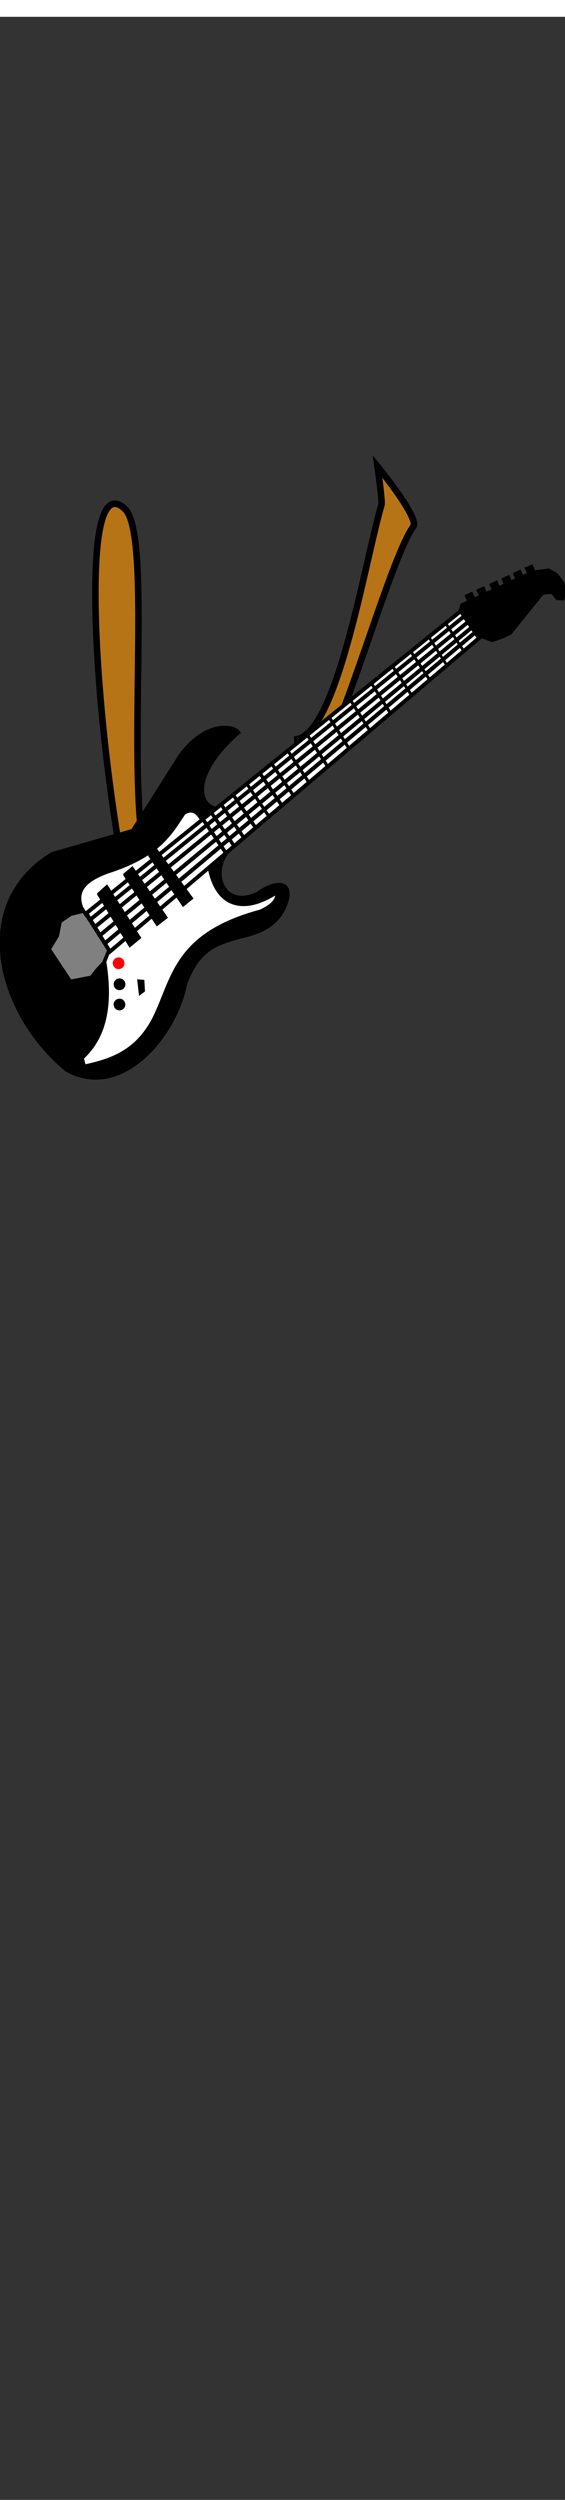 <?xml version="1.0" encoding="utf-8"?>
<svg class="shirt" width="86" height="380" viewBox="202.715 584.407 86.593 380.048" preserveAspectRatio="xMidYMax" xmlns="http://www.w3.org/2000/svg">
  <rect x="202.715" y="584.407" width="86.593" height="380.048" fill="#333333" stroke="none"/>
  <defs id="svgEditorDefs">
    <path id="svgEditorClosePathDefs" fill="black" style="stroke-width: 0px; stroke: none;" class="clothes"/>
    <style id="style3891" type="text/css">.str0 {stroke:black;stroke-width:0.238}
    .fil0 {fill:black}
    .fil2 {fill:#050707}
    .fil3 {fill:#881846}
    .fil5 {fill:#F6BCD6}
    .fil1 {fill:#F9DD56}
    .fil4 {fill:#FDFCFD}</style>
  </defs>
  <rect id="svgEditorBackground" x="202.715" y="584.431" width="86.593" height="115.809" style="fill: none; stroke: none;" class="clothes"/>
  <rect id="rect-1" x="-403.988" y="499.579" width="1300" height="550" style="fill: none; stroke: none;" class="clothes"/>
  <g transform="matrix(0.248, 0, 0, 0.244, 224.258, 664.985)"/>
  <path d="M 213.521 726.423 C 213.521 708.504 226.938 650.657 232.623 661.344 C 235.53 666.805 218.296 702.679 218.296 715.206" style="stroke: rgb(0, 0, 0); fill: rgb(183, 116, 22);" transform="matrix(0.947, -0.32, 0.32, 0.947, -210.074, 107.872)"/>
  <g transform="matrix(0.098, 0, 0, 0.173, 556.57, 747.032)">
    <g id="layer1" transform="matrix(1, 0, 0, 1, -27.709, -32.914)"/>
  </g>
  <path d="M 247.785 695.012 C 254.276 695.012 258.557 668.088 261.184 659.079 C 261.335 658.562 260.575 653.23 260.575 653.23 C 260.575 653.23 267.018 661.103 266.056 662.423 C 261.977 668.019 253.32 701.697 249.003 701.697" style="stroke: rgb(0, 0, 0); fill: rgb(183, 116, 22);"/>
  <path d="M 305.645 810.365 L 305.645 810.365" style="stroke: rgb(0, 0, 0); fill: rgb(183, 116, 22);"/>
  <g transform="matrix(0.072, -0.024, 0.027, 0.082, 192.578, 698.778)">
    <g id="g-1" transform="translate(229.06 -205.99)">
      <path id="path3231" style="fill-rule:evenodd;stroke:#000000;stroke-width:7.092px;fill:#000000" d="m110.13 429.96l137.65-98.8c72.14-45.97 123.34-20.32 127.27-7.41-108.92 39.89-129.28 97.19-88.31 117.33l592.16-196.37c7.95 21.94 16.06 40.56 20.78 54.03l-601.25 210.26c-71.66 23-67.68 108.56 14.28 96.34 35.27-10.12 83.37-4.07 38.96 39.52-29.89 26.25-65.88 26.41-102.59 23.46-44.91-1.86-87.06-5.41-135.05 49.41-53.429 82.83-198.01 158.39-281.8 76.57-93.64-130.76-84.21-331.48 109.08-370.51l168.82 6.17z"/>
      <path id="path3233" style="fill-rule:evenodd;stroke:#000000;stroke-width:7.092px;fill:#ffffff" d="m-26.223 633.74c-16.55 90.8-56.434 130.5-103.89 149.44l-1.3 16.06c54.541 5.23 109.08 5.86 163.62-40.76 63.233-55.69 92.05-130.48 272.71-121.03 22.8-2.43 40.7-7.95 42.85-23.47-71.83 16.64-126.5-5.35-112.97-82.74l-246.09 86.45-14.933 16.05z"/>
      <path id="path3235" style="fill-rule:evenodd;stroke:#000000;stroke-width:7.092px;fill:#808080" d="m-34.015 536.79l23.375 80.9-18.18 18.52-18.181 8.65-14.284 8.64-42.855-4.94-20.78-66.69 24.68-18.52 14.281-22.23 24.674-6.18 27.27 1.85z"/>
      <path id="path3239" style="fill-rule:evenodd;stroke:#000000;stroke-width:7.092px;fill:#ffffff" d="m-36.612 530c-0.239-24.29 11.201-44.25 72.722-45.7 106.99 1.14 143.37-27.93 183.1-55.57 22.71-5.95 29.07 11.05 31.17 24.7l-283.1 90.16-3.892-13.59z"/>
      <path id="path3237" style="fill-rule:evenodd;stroke:#000000;stroke-width:7.092px;fill:#ffffff" d="m-30.119 542.97l20.778 77.19 905.12-319.88-18.18-55.57-907.72 297.64 0.001 0.62z"/>
      <path id="path3241" style="fill:#ff0000" d="m365 796.65a1.607 1.429 0 1 1 -3.21 0 1.607 1.429 0 1 1 3.21 0z" transform="matrix(7.272 0 0 6.916 -2642.9 -4864.9)"/>
      <path id="path4215" style="fill:#000000" d="m365 796.65a1.607 1.429 0 1 1 -3.21 0 1.607 1.429 0 1 1 3.21 0z" transform="matrix(7.272 0 0 6.916 -2667.3 -4795)"/>
      <path id="path4217" style="fill:#000000" d="m365 796.65a1.607 1.429 0 1 1 -3.21 0 1.607 1.429 0 1 1 3.21 0z" transform="matrix(7.272 0 0 6.916 -2654.4 -4829)"/>
      <path id="path4219" style="stroke:#000000;stroke-width:7.092px;fill:none" d="m27.669 686.85l-4.545 19.14 6.493-1.85 4.545-14.82-6.493-2.47z"/>
      <path id="path5190" style="fill-rule:evenodd;stroke:#000000;stroke-width:7.092px;fill:#000000" d="m5.593 517.65l27.27 102.51 22.077-7.41-29.868-102.51-19.479 7.41z"/>
      <path id="path5192" style="fill-rule:evenodd;stroke:#000000;stroke-width:7.092px;fill:#000000" d="m67.926 499.74l30.517 100.04 20.127-6.18-33.113-100.03-17.531 6.17z"/>
      <path id="path5194" style="fill-rule:evenodd;stroke:#000000;stroke-width:7.092px;fill:#000000" d="m128.31 482.45l32.47 99.42 18.83-6.17-36.37-98.19-14.93 4.94z"/>
      <path id="path5196" style="stroke:#000000;stroke-width:7.092px;fill:none" d="m-24.924 554.7l911.61-301.35-911.61 301.35z"/>
      <path id="path5198" style="stroke:#000000;stroke-width:7.363px;fill:none" d="m-11.799 602.74l923.03-320.85-923.03 320.85z"/>
      <path id="path5200" style="stroke:#000000;stroke-width:7.203px;fill:none" d="m-24.775 570.96l921.7-307.93-921.7 307.93z"/>
      <path id="path5202" style="stroke:#000000;stroke-width:7.269px;fill:none" d="m-17.042 586.73l920.53-313.53-920.53 313.53z"/>
      <path id="path5216" style="stroke:#000000;stroke-width:7.092px;fill:none" d="m251.03 445.92l23.37 71.83-23.37-71.83z"/>
      <path id="path5220" style="stroke:#000000;stroke-width:6.324px;fill:none" d="m558.41 347.98l19.56 68.21-19.56-68.21z"/>
      <path id="path5222" style="stroke:#000000;stroke-width:6.101px;fill:none" d="m610.24 331.81l18.87 65.81-18.87-65.81z"/>
      <path id="path5224" style="stroke:#000000;stroke-width:6.101px;fill:none" d="m660.88 314.52l18.88 65.81-18.88-65.81z"/>
      <path id="path5226" style="stroke:#000000;stroke-width:5.965px;fill:none" d="m712.76 299.64l19.01 62.44-19.01-62.44z"/>
      <path id="path5228" style="stroke:#000000;stroke-width:5.895px;fill:none" d="m756.87 284.78l19.09 60.77-19.09-60.77z"/>
      <path id="path5230" style="stroke:#000000;stroke-width:5.432px;fill:none" d="m800.79 270.97l16.8 58.6-16.8-58.6z"/>
      <path id="path5232" style="stroke:#000000;stroke-width:5.588px;fill:none" d="m841.12 254.99l17.57 59.32-17.57-59.32z"/>
      <path id="path5234" style="stroke:#000000;stroke-width:7.092px;fill:none" d="m296.48 434.81l23.37 71.82-23.37-71.82z"/>
      <path id="path5236" style="stroke:#000000;stroke-width:6.289px;fill:none" d="m358.82 414.92l21.36 65.96-21.36-65.96z"/>
      <path id="path5238" style="stroke:#000000;stroke-width:6.646px;fill:none" d="m419.62 396.3l21.99 67.02-21.99-67.02z"/>
      <path id="path5240" style="stroke:#000000;stroke-width:6.341px;fill:none" d="m458.42 382.57l20.47 65.57-20.47-65.57z"/>
      <path id="path5242" style="stroke:#000000;stroke-width:6.479px;fill:none" d="m505.24 365.35l20.33 68.92-20.33-68.92z"/>
      <path id="path5244" style="stroke:#000000;stroke-width:7.092px;fill:none" d="m251.03 445.92l23.37 71.83-23.37-71.83z"/>
      <path id="path5246" style="stroke:#000000;stroke-width:7.092px;fill:none" d="m251.03 445.92l23.37 71.83-23.37-71.83z"/>
      <path id="path5248" style="stroke:#000000;stroke-width:7.092px;fill:none" d="m251.03 445.92l23.37 71.83-23.37-71.83z"/>
      <path id="path5250" style="stroke:#000000;stroke-width:7.092px;fill:none" d="m389.98 402.7l23.37 71.82-23.37-71.82z"/>
      <path id="path5252" style="stroke:#000000;stroke-width:7.092px;fill:none" d="m325.05 423.69l23.37 71.83-23.37-71.83z"/>
      <path id="path5254" style="stroke:#000000;stroke-width:7.092px;fill:none" d="m271.81 440.98l23.37 71.83-23.37-71.83z"/>
      <path id="path5256" style="fill-rule:evenodd;stroke:#000000;stroke-width:7.092px;fill:#000000" d="m878.25 243.47l5.85-8.03 155.8-15.43 32.5 5.55 11.7 11.12 7.1 17.91-2.6 16.67-7.1 9.26-10.4-3.7-5.2-12.97-12.3-3.09-8.5-0.62-86.33 48.79-20.13 1.85h-18.83l-12.34-8.64-7.14-4.33-22.08-54.34z"/>
      <path id="path5258" style="fill-rule:evenodd;stroke:#000000;stroke-width:5.028px;fill:#000000" d="m897.97 222.12l1.43 11.86 12.38-0.42-1.43-12.71-12.38 1.27z"/>
      <path id="path5260" style="fill-rule:evenodd;stroke:#000000;stroke-width:5.028px;fill:#000000" d="m1030.4 209.77l1.5 11.86 12.3-0.42-1.4-12.71-12.4 1.27z"/>
      <path id="path5262" style="fill-rule:evenodd;stroke:#000000;stroke-width:5.028px;fill:#000000" d="m1004.5 212.24l1.4 11.86 12.4-0.42-1.5-12.71-12.3 1.27z"/>
      <path id="path5264" style="fill-rule:evenodd;stroke:#000000;stroke-width:5.028px;fill:#000000" d="m979.14 214.71l1.42 11.86 12.38-0.42-1.43-12.71-12.37 1.27z"/>
      <path id="path5266" style="fill-rule:evenodd;stroke:#000000;stroke-width:5.028px;fill:#000000" d="m952.51 217.18l1.43 11.86 12.38-0.42-1.43-12.71-12.38 1.27z"/>
      <path id="path5268" style="fill-rule:evenodd;stroke:#000000;stroke-width:5.028px;fill:#000000" d="m923.94 219.65l1.43 11.86 12.38-0.42-1.43-12.71-12.38 1.27z"/>
    </g>
  </g>
</svg>